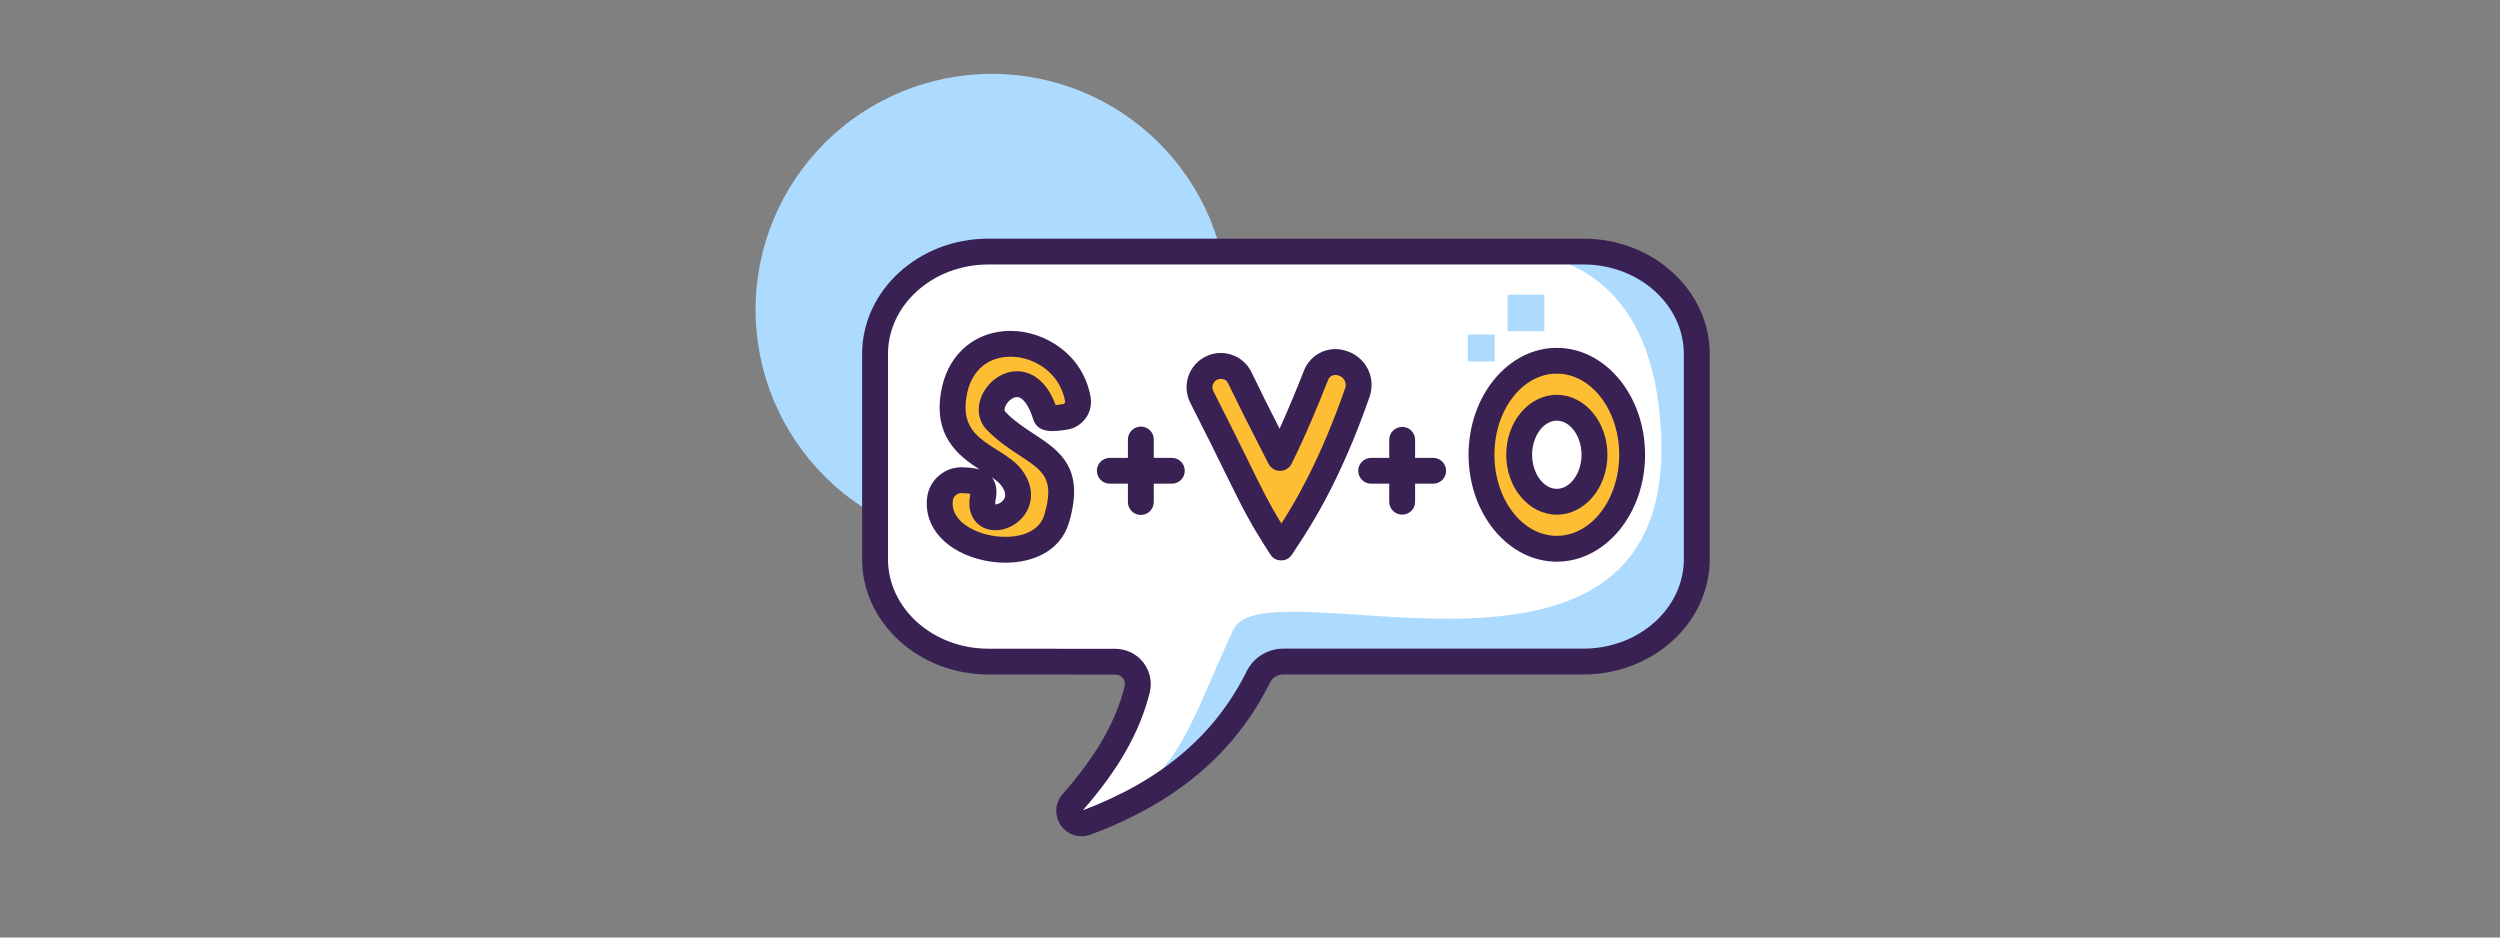 <svg xmlns="http://www.w3.org/2000/svg" xmlns:xlink="http://www.w3.org/1999/xlink" width="400" zoomAndPan="magnify" viewBox="0 0 300 112.5" height="150" preserveAspectRatio="xMidYMid meet" version="1.0"><rect x="0" y="0" width="300" height="112.5" fill="#808080" stroke="none"/><defs><clipPath id="e4699b6837"><path d="M 90.664 8.832 L 148 8.832 L 148 66 L 90.664 66 Z M 90.664 8.832 " clip-rule="nonzero"/></clipPath><clipPath id="04eb4cf069"><path d="M 103 28 L 206 28 L 206 100.672 L 103 100.672 Z M 103 28 " clip-rule="nonzero"/></clipPath></defs><g clip-path="url(#e4699b6837)"><path fill="#addaff" d="M 147.383 37.164 C 147.383 38.09 147.336 39.016 147.246 39.938 C 147.152 40.859 147.02 41.777 146.836 42.688 C 146.656 43.594 146.43 44.492 146.16 45.379 C 145.891 46.266 145.578 47.141 145.223 47.996 C 144.867 48.852 144.473 49.688 144.035 50.508 C 143.594 51.324 143.117 52.117 142.602 52.891 C 142.086 53.66 141.535 54.402 140.945 55.121 C 140.355 55.836 139.734 56.523 139.074 57.18 C 138.418 57.832 137.73 58.457 137.016 59.043 C 136.297 59.633 135.551 60.184 134.777 60.699 C 134.008 61.215 133.211 61.688 132.391 62.125 C 131.574 62.562 130.734 62.957 129.875 63.312 C 129.02 63.668 128.145 63.98 127.254 64.25 C 126.367 64.52 125.469 64.742 124.555 64.926 C 123.645 65.105 122.727 65.242 121.805 65.332 C 120.879 65.422 119.953 65.469 119.023 65.469 C 118.094 65.469 117.168 65.422 116.246 65.332 C 115.32 65.242 114.402 65.105 113.492 64.926 C 112.582 64.742 111.68 64.52 110.793 64.25 C 109.902 63.98 109.031 63.668 108.172 63.312 C 107.312 62.957 106.477 62.562 105.656 62.125 C 104.836 61.688 104.043 61.215 103.27 60.699 C 102.496 60.184 101.75 59.633 101.035 59.043 C 100.316 58.457 99.629 57.832 98.973 57.18 C 98.316 56.523 97.691 55.836 97.102 55.121 C 96.512 54.402 95.961 53.66 95.445 52.891 C 94.93 52.117 94.453 51.324 94.016 50.508 C 93.578 49.688 93.18 48.852 92.824 47.996 C 92.469 47.141 92.156 46.266 91.887 45.379 C 91.617 44.492 91.391 43.594 91.211 42.688 C 91.031 41.777 90.895 40.859 90.801 39.938 C 90.711 39.016 90.664 38.09 90.664 37.164 C 90.664 36.238 90.711 35.312 90.801 34.391 C 90.895 33.469 91.031 32.551 91.211 31.641 C 91.391 30.734 91.617 29.836 91.887 28.949 C 92.156 28.059 92.469 27.188 92.824 26.332 C 93.18 25.477 93.578 24.641 94.016 23.82 C 94.453 23.004 94.93 22.211 95.445 21.438 C 95.961 20.668 96.512 19.926 97.102 19.207 C 97.691 18.492 98.316 17.805 98.973 17.148 C 99.629 16.496 100.316 15.871 101.035 15.285 C 101.75 14.695 102.496 14.145 103.27 13.629 C 104.043 13.113 104.836 12.641 105.656 12.203 C 106.477 11.766 107.312 11.367 108.172 11.016 C 109.031 10.66 109.902 10.348 110.793 10.078 C 111.68 9.809 112.582 9.586 113.492 9.402 C 114.402 9.223 115.32 9.086 116.246 8.996 C 117.168 8.906 118.094 8.859 119.023 8.859 C 119.953 8.859 120.879 8.906 121.805 8.996 C 122.727 9.086 123.645 9.223 124.555 9.402 C 125.469 9.586 126.367 9.809 127.254 10.078 C 128.145 10.348 129.02 10.66 129.875 11.016 C 130.734 11.367 131.574 11.766 132.391 12.203 C 133.211 12.641 134.008 13.113 134.777 13.629 C 135.551 14.145 136.297 14.695 137.016 15.285 C 137.73 15.871 138.418 16.496 139.074 17.148 C 139.734 17.805 140.355 18.492 140.945 19.207 C 141.535 19.926 142.086 20.668 142.602 21.438 C 143.117 22.211 143.594 23.004 144.035 23.82 C 144.473 24.641 144.867 25.477 145.223 26.332 C 145.578 27.188 145.891 28.059 146.16 28.949 C 146.43 29.836 146.656 30.734 146.836 31.641 C 147.02 32.551 147.152 33.469 147.246 34.391 C 147.336 35.312 147.383 36.238 147.383 37.164 Z M 147.383 37.164 " fill-opacity="1" fill-rule="nonzero"/></g><path fill="#ffffff" d="M 128.117 97.805 C 132.199 91.531 141.609 79.73 133.457 79.418 C 121.781 78.973 104.359 83.641 104.91 60.461 C 105.445 38.094 103.227 30.41 125.594 29.852 C 146.707 29.328 146.664 30.785 172.793 29.461 C 195.254 28.32 205.086 29.492 204.039 53.867 C 203.258 72.07 203.852 81.059 180.969 80.18 C 165.605 79.586 153.426 77.559 149.855 82.102 C 145.355 87.824 141.891 93.844 128.121 97.805 Z M 128.117 97.805 " fill-opacity="1" fill-rule="evenodd"/><path fill="#febe34" d="M 118.148 61.566 C 116.395 54.457 113.266 59.953 113.715 61.887 C 115.957 71.543 136.035 63.445 124.133 53.711 C 123.676 53.336 119.148 49.637 119.797 47.738 C 121.645 42.32 126.199 50.949 127.457 50.363 C 131.996 48.25 126.438 39.133 117.305 42.289 C 113.738 43.523 112.332 48.945 117.422 52.668 C 122.551 56.422 123.863 58.93 118.145 61.566 Z M 118.148 61.566 " fill-opacity="1" fill-rule="evenodd"/><path fill="#febe34" d="M 153.027 55.957 C 147.773 49.895 148.566 42.422 143.801 46.219 C 151.793 64.176 152.715 66.629 154.809 64.07 C 155.863 62.781 164.586 48.227 161.523 44.246 C 159.652 41.812 156.602 48.426 153.027 55.957 Z M 153.027 55.957 " fill-opacity="1" fill-rule="evenodd"/><path fill="#febe34" d="M 194.832 52.801 C 195.789 74.316 176.102 65.582 177.996 52.801 C 179.848 40.316 194.301 40.844 194.832 52.801 Z M 188.328 48.816 C 183.84 45.371 181.621 57.641 184.27 59.098 C 188.609 61.484 193.867 53.07 188.328 48.816 Z M 188.328 48.816 " fill-opacity="1" fill-rule="evenodd"/><path fill="#addaff" d="M 183.449 30.062 C 206.402 31.289 203.891 39.184 203.258 62.219 C 202.613 85.516 185.109 78.652 160.465 78.715 C 142.059 78.762 155.133 91.762 129.258 97.973 C 141.188 95.109 142.203 88.023 147.992 75.57 C 151.895 67.176 202.625 88.75 199.215 50.203 C 197.66 32.594 186.738 31.172 183.449 30.059 Z M 183.449 30.062 " fill-opacity="1" fill-rule="evenodd"/><path fill="#addaff" d="M 176.129 40.141 L 179.371 40.141 L 179.371 43.379 L 176.129 43.379 Z M 176.129 40.141 " fill-opacity="1" fill-rule="evenodd"/><path fill="#addaff" d="M 180.922 35.359 L 185.316 35.359 L 185.316 39.746 L 180.922 39.746 Z M 180.922 35.359 " fill-opacity="1" fill-rule="evenodd"/><path fill="#392253" d="M 121.434 39.707 L 121.254 39.707 C 117.176 39.707 113.965 42.316 113.051 46.402 C 111.742 52.25 115.055 54.734 117.555 56.34 C 116.902 56.145 116.203 56.109 115.625 56.078 C 115.094 56.047 114.578 56.117 114.074 56.281 C 113.57 56.449 113.113 56.703 112.707 57.043 C 112.301 57.383 111.969 57.785 111.719 58.254 C 111.465 58.719 111.309 59.215 111.25 59.742 C 110.832 63.297 113.609 66.32 118.164 67.266 C 118.984 67.438 119.812 67.52 120.652 67.523 C 123.949 67.523 127.234 66.152 128.266 62.746 C 130.266 56.137 127.113 54.07 124.066 52.07 C 122.91 51.312 121.715 50.527 120.648 49.43 C 120.453 49.23 120.602 48.848 120.676 48.688 C 120.961 48.082 121.609 47.613 122.094 47.648 C 122.773 47.699 123.492 48.707 123.977 50.289 C 124.527 52.086 126.535 51.781 128.008 51.562 C 128.469 51.496 128.895 51.344 129.293 51.102 C 129.688 50.859 130.023 50.551 130.293 50.176 C 130.562 49.797 130.746 49.383 130.844 48.93 C 130.941 48.477 130.949 48.023 130.859 47.566 C 129.922 42.504 125.41 39.781 121.434 39.707 Z M 127.762 48.375 C 127.703 48.449 127.625 48.492 127.531 48.496 C 127.27 48.535 126.953 48.586 126.688 48.617 C 125.438 45.285 123.441 44.637 122.316 44.559 C 120.527 44.426 118.695 45.594 117.863 47.383 C 117.156 48.895 117.371 50.508 118.422 51.586 C 119.727 52.93 121.125 53.852 122.363 54.66 C 125.199 56.523 126.621 57.457 125.293 61.855 C 124.598 64.156 121.496 64.793 118.797 64.23 C 116.395 63.73 114.082 62.266 114.336 60.098 C 114.367 59.832 114.484 59.609 114.684 59.434 C 114.887 59.258 115.121 59.168 115.391 59.172 L 115.457 59.172 C 115.891 59.191 116.223 59.223 116.445 59.254 C 116.445 59.266 116.438 59.277 116.438 59.289 C 115.879 62.074 117.523 63.086 118.043 63.332 C 119.543 64.035 121.586 63.461 122.789 61.988 C 123.809 60.75 124.301 58.625 122.629 56.395 C 121.891 55.406 120.816 54.73 119.676 54.008 C 117.258 52.48 115.168 51.16 116.082 47.07 C 116.684 44.395 118.609 42.805 121.254 42.805 L 121.379 42.805 C 124.098 42.855 127.176 44.703 127.809 48.133 C 127.812 48.137 127.812 48.145 127.809 48.148 C 127.828 48.23 127.809 48.305 127.762 48.375 Z M 119.027 57.285 L 119.023 57.281 C 119.5 57.609 119.902 57.93 120.141 58.25 C 120.66 58.941 120.758 59.52 120.434 59.969 C 120.148 60.367 119.668 60.535 119.441 60.535 C 119.418 60.32 119.43 60.109 119.484 59.898 C 119.695 58.824 119.543 57.949 119.027 57.285 Z M 119.027 57.285 " fill-opacity="1" fill-rule="nonzero"/><path fill="#392253" d="M 164.105 44.215 C 163.832 43.699 163.469 43.254 163.016 42.887 C 162.562 42.516 162.059 42.25 161.496 42.09 C 161.438 42.066 161.375 42.051 161.316 42.035 C 160.832 41.902 160.344 41.863 159.844 41.91 C 159.348 41.961 158.875 42.098 158.43 42.324 C 157.98 42.547 157.59 42.844 157.254 43.215 C 156.918 43.586 156.66 44.004 156.477 44.469 C 155.844 46.082 154.758 48.781 153.551 51.445 C 152.094 48.59 151.691 47.766 150.172 44.652 C 149.938 44.176 149.625 43.758 149.23 43.402 C 148.836 43.047 148.387 42.777 147.883 42.598 C 147.383 42.418 146.867 42.336 146.336 42.359 C 145.801 42.379 145.293 42.5 144.809 42.723 C 144.555 42.836 144.316 42.973 144.09 43.137 C 143.867 43.301 143.66 43.484 143.473 43.688 C 143.281 43.891 143.117 44.113 142.973 44.352 C 142.832 44.59 142.715 44.84 142.621 45.102 C 142.527 45.363 142.461 45.629 142.426 45.906 C 142.387 46.18 142.375 46.457 142.395 46.734 C 142.414 47.008 142.457 47.281 142.531 47.551 C 142.605 47.816 142.703 48.074 142.828 48.324 C 144.805 52.203 146.137 54.922 147.113 56.91 C 149.176 61.105 149.949 62.676 152.438 66.535 C 152.746 67.008 153.18 67.242 153.746 67.246 L 153.77 67.246 C 154.344 67.234 154.777 66.984 155.074 66.496 C 155.199 66.289 155.383 66.012 155.613 65.664 C 157.156 63.336 160.77 57.891 164.34 47.645 C 164.543 47.082 164.621 46.504 164.582 45.906 C 164.539 45.309 164.383 44.746 164.105 44.215 Z M 161.41 46.613 C 158.449 55.109 155.48 60.156 153.766 62.824 C 152.312 60.457 151.539 58.883 149.902 55.547 C 148.922 53.551 147.582 50.824 145.598 46.926 C 145.539 46.801 145.504 46.672 145.492 46.535 C 145.484 46.398 145.504 46.266 145.551 46.133 C 145.594 46.004 145.664 45.891 145.758 45.789 C 145.852 45.688 145.961 45.609 146.086 45.551 C 146.215 45.492 146.352 45.461 146.496 45.461 C 146.906 45.465 147.199 45.648 147.379 46.016 C 149.316 49.98 149.453 50.254 152.223 55.656 C 152.355 55.918 152.547 56.121 152.793 56.273 C 153.043 56.426 153.312 56.504 153.605 56.5 L 153.609 56.5 C 153.902 56.5 154.176 56.422 154.422 56.27 C 154.672 56.113 154.863 55.906 154.992 55.645 C 156.66 52.316 158.293 48.34 159.371 45.594 C 159.457 45.371 159.605 45.207 159.816 45.098 C 160.031 44.988 160.25 44.961 160.484 45.02 C 160.523 45.035 160.566 45.047 160.609 45.059 C 160.945 45.148 161.191 45.348 161.352 45.652 C 161.512 45.965 161.535 46.285 161.41 46.613 Z M 161.41 46.613 " fill-opacity="1" fill-rule="nonzero"/><path fill="#392253" d="M 171.98 54.945 L 169.812 54.945 L 169.812 52.773 C 169.812 52.57 169.773 52.371 169.695 52.184 C 169.617 51.992 169.504 51.824 169.359 51.68 C 169.215 51.535 169.047 51.422 168.855 51.344 C 168.664 51.266 168.465 51.227 168.262 51.227 C 168.055 51.227 167.855 51.266 167.668 51.344 C 167.477 51.422 167.309 51.535 167.164 51.68 C 167.016 51.824 166.906 51.992 166.824 52.184 C 166.746 52.371 166.707 52.57 166.707 52.773 L 166.707 54.945 L 164.539 54.945 C 164.332 54.945 164.137 54.984 163.945 55.062 C 163.754 55.141 163.586 55.254 163.441 55.398 C 163.297 55.543 163.184 55.711 163.105 55.902 C 163.027 56.09 162.988 56.289 162.988 56.492 C 162.988 56.699 163.027 56.898 163.105 57.086 C 163.184 57.277 163.297 57.445 163.441 57.59 C 163.586 57.734 163.754 57.848 163.945 57.926 C 164.137 58.004 164.332 58.043 164.539 58.043 L 166.707 58.043 L 166.707 60.207 C 166.707 60.414 166.746 60.609 166.824 60.801 C 166.906 60.992 167.016 61.16 167.164 61.305 C 167.309 61.449 167.477 61.562 167.668 61.641 C 167.855 61.719 168.055 61.758 168.262 61.758 C 168.465 61.758 168.664 61.719 168.855 61.641 C 169.047 61.562 169.215 61.449 169.359 61.305 C 169.504 61.16 169.617 60.992 169.695 60.801 C 169.773 60.609 169.812 60.414 169.812 60.207 L 169.812 58.043 L 171.98 58.043 C 172.188 58.043 172.387 58.004 172.574 57.926 C 172.766 57.848 172.934 57.734 173.078 57.59 C 173.223 57.445 173.336 57.277 173.414 57.086 C 173.492 56.898 173.531 56.699 173.531 56.492 C 173.531 56.289 173.492 56.09 173.414 55.902 C 173.336 55.711 173.223 55.543 173.078 55.398 C 172.934 55.254 172.766 55.141 172.574 55.062 C 172.387 54.984 172.188 54.945 171.98 54.945 Z M 171.98 54.945 " fill-opacity="1" fill-rule="nonzero"/><path fill="#392253" d="M 140.621 54.945 L 138.453 54.945 L 138.453 52.773 C 138.461 52.566 138.422 52.363 138.348 52.172 C 138.27 51.977 138.16 51.805 138.012 51.656 C 137.867 51.508 137.699 51.391 137.504 51.312 C 137.312 51.23 137.109 51.188 136.902 51.188 C 136.691 51.188 136.492 51.23 136.301 51.312 C 136.105 51.391 135.938 51.508 135.793 51.656 C 135.645 51.805 135.535 51.977 135.457 52.172 C 135.379 52.363 135.344 52.566 135.348 52.773 L 135.348 54.945 L 133.176 54.945 C 132.969 54.945 132.77 54.984 132.582 55.062 C 132.391 55.141 132.223 55.254 132.078 55.398 C 131.934 55.543 131.82 55.711 131.742 55.902 C 131.664 56.09 131.625 56.289 131.625 56.492 C 131.625 56.699 131.664 56.898 131.742 57.086 C 131.82 57.277 131.934 57.445 132.078 57.59 C 132.223 57.734 132.391 57.848 132.582 57.926 C 132.77 58.004 132.969 58.043 133.176 58.043 L 135.348 58.043 L 135.348 60.207 C 135.344 60.418 135.379 60.617 135.453 60.812 C 135.531 61.008 135.645 61.18 135.789 61.328 C 135.934 61.477 136.105 61.59 136.297 61.672 C 136.488 61.754 136.691 61.793 136.898 61.793 C 137.109 61.793 137.309 61.754 137.504 61.672 C 137.695 61.59 137.863 61.477 138.012 61.328 C 138.156 61.18 138.27 61.008 138.344 60.812 C 138.422 60.617 138.457 60.418 138.453 60.207 L 138.453 58.043 L 140.621 58.043 C 140.828 58.043 141.023 58.004 141.215 57.926 C 141.402 57.848 141.57 57.734 141.719 57.59 C 141.863 57.445 141.973 57.277 142.055 57.086 C 142.133 56.898 142.172 56.699 142.172 56.492 C 142.172 56.289 142.133 56.09 142.055 55.902 C 141.973 55.711 141.863 55.543 141.719 55.398 C 141.57 55.254 141.402 55.141 141.215 55.062 C 141.023 54.984 140.828 54.945 140.621 54.945 Z M 140.621 54.945 " fill-opacity="1" fill-rule="nonzero"/><path fill="#392253" d="M 186.816 41.742 C 180.98 41.742 176.227 47.496 176.227 54.57 C 176.227 61.645 180.98 67.402 186.816 67.402 C 192.656 67.402 197.41 61.648 197.41 54.57 C 197.41 47.496 192.66 41.742 186.816 41.742 Z M 186.816 64.301 C 182.691 64.301 179.332 59.934 179.332 54.566 C 179.332 49.199 182.691 44.836 186.816 44.836 C 190.945 44.836 194.305 49.203 194.305 54.566 C 194.305 59.934 190.945 64.301 186.816 64.301 Z M 186.816 64.301 " fill-opacity="1" fill-rule="nonzero"/><path fill="#392253" d="M 186.816 47.379 C 183.469 47.379 180.746 50.605 180.746 54.57 C 180.746 58.535 183.469 61.762 186.816 61.762 C 190.164 61.762 192.891 58.535 192.891 54.57 C 192.891 50.605 190.164 47.379 186.816 47.379 Z M 186.816 58.66 C 185.211 58.66 183.852 56.789 183.852 54.57 C 183.852 52.352 185.211 50.48 186.816 50.48 C 188.426 50.48 189.785 52.355 189.785 54.574 C 189.785 56.789 188.426 58.66 186.816 58.66 Z M 186.816 58.66 " fill-opacity="1" fill-rule="nonzero"/><g clip-path="url(#04eb4cf069)"><path fill="#392253" d="M 190.016 28.637 L 118.605 28.637 C 110.25 28.637 103.453 34.848 103.453 42.488 L 103.453 67.09 C 103.453 74.723 110.25 80.938 118.605 80.938 C 118.605 80.938 128.566 80.938 133.852 80.953 C 134.027 80.953 134.191 80.992 134.348 81.066 C 134.504 81.145 134.637 81.25 134.746 81.387 C 134.855 81.523 134.926 81.676 134.965 81.848 C 135 82.02 135 82.188 134.957 82.355 C 133.887 86.637 131.52 90.75 127.504 95.305 C 127.281 95.562 127.105 95.844 126.977 96.16 C 126.848 96.473 126.773 96.797 126.758 97.137 C 126.738 97.477 126.773 97.809 126.867 98.133 C 126.957 98.461 127.102 98.762 127.293 99.039 C 127.488 99.32 127.723 99.559 127.996 99.758 C 128.27 99.961 128.566 100.109 128.891 100.211 C 129.215 100.312 129.547 100.359 129.887 100.348 C 130.227 100.34 130.555 100.273 130.871 100.156 C 141.164 96.324 148.195 90.371 152.375 81.949 C 152.527 81.641 152.75 81.395 153.047 81.211 C 153.344 81.027 153.664 80.938 154.012 80.938 L 190.016 80.938 C 198.371 80.938 205.168 74.723 205.168 67.09 L 205.168 42.488 C 205.168 34.848 198.371 28.637 190.016 28.637 Z M 202.062 67.09 C 202.062 73.016 196.656 77.836 190.016 77.836 L 154.008 77.836 C 153.551 77.836 153.098 77.898 152.656 78.023 C 152.215 78.148 151.797 78.332 151.406 78.574 C 151.016 78.816 150.664 79.105 150.355 79.445 C 150.047 79.785 149.793 80.164 149.59 80.574 C 145.789 88.23 139.34 93.68 129.934 97.242 C 134.223 92.348 136.777 87.855 137.969 83.102 C 138.047 82.793 138.086 82.477 138.09 82.156 C 138.098 81.832 138.062 81.516 137.996 81.203 C 137.93 80.891 137.828 80.586 137.691 80.297 C 137.555 80.008 137.387 79.734 137.188 79.48 C 136.992 79.23 136.766 79.004 136.516 78.801 C 136.266 78.598 135.996 78.426 135.707 78.285 C 135.418 78.145 135.117 78.039 134.805 77.969 C 134.492 77.895 134.176 77.859 133.852 77.859 C 128.566 77.844 118.602 77.844 118.602 77.844 C 111.961 77.844 106.559 73.02 106.559 67.094 L 106.559 42.488 C 106.559 36.562 111.961 31.738 118.602 31.738 L 190.016 31.738 C 196.656 31.738 202.059 36.562 202.059 42.488 Z M 202.062 67.09 " fill-opacity="1" fill-rule="nonzero"/></g></svg>